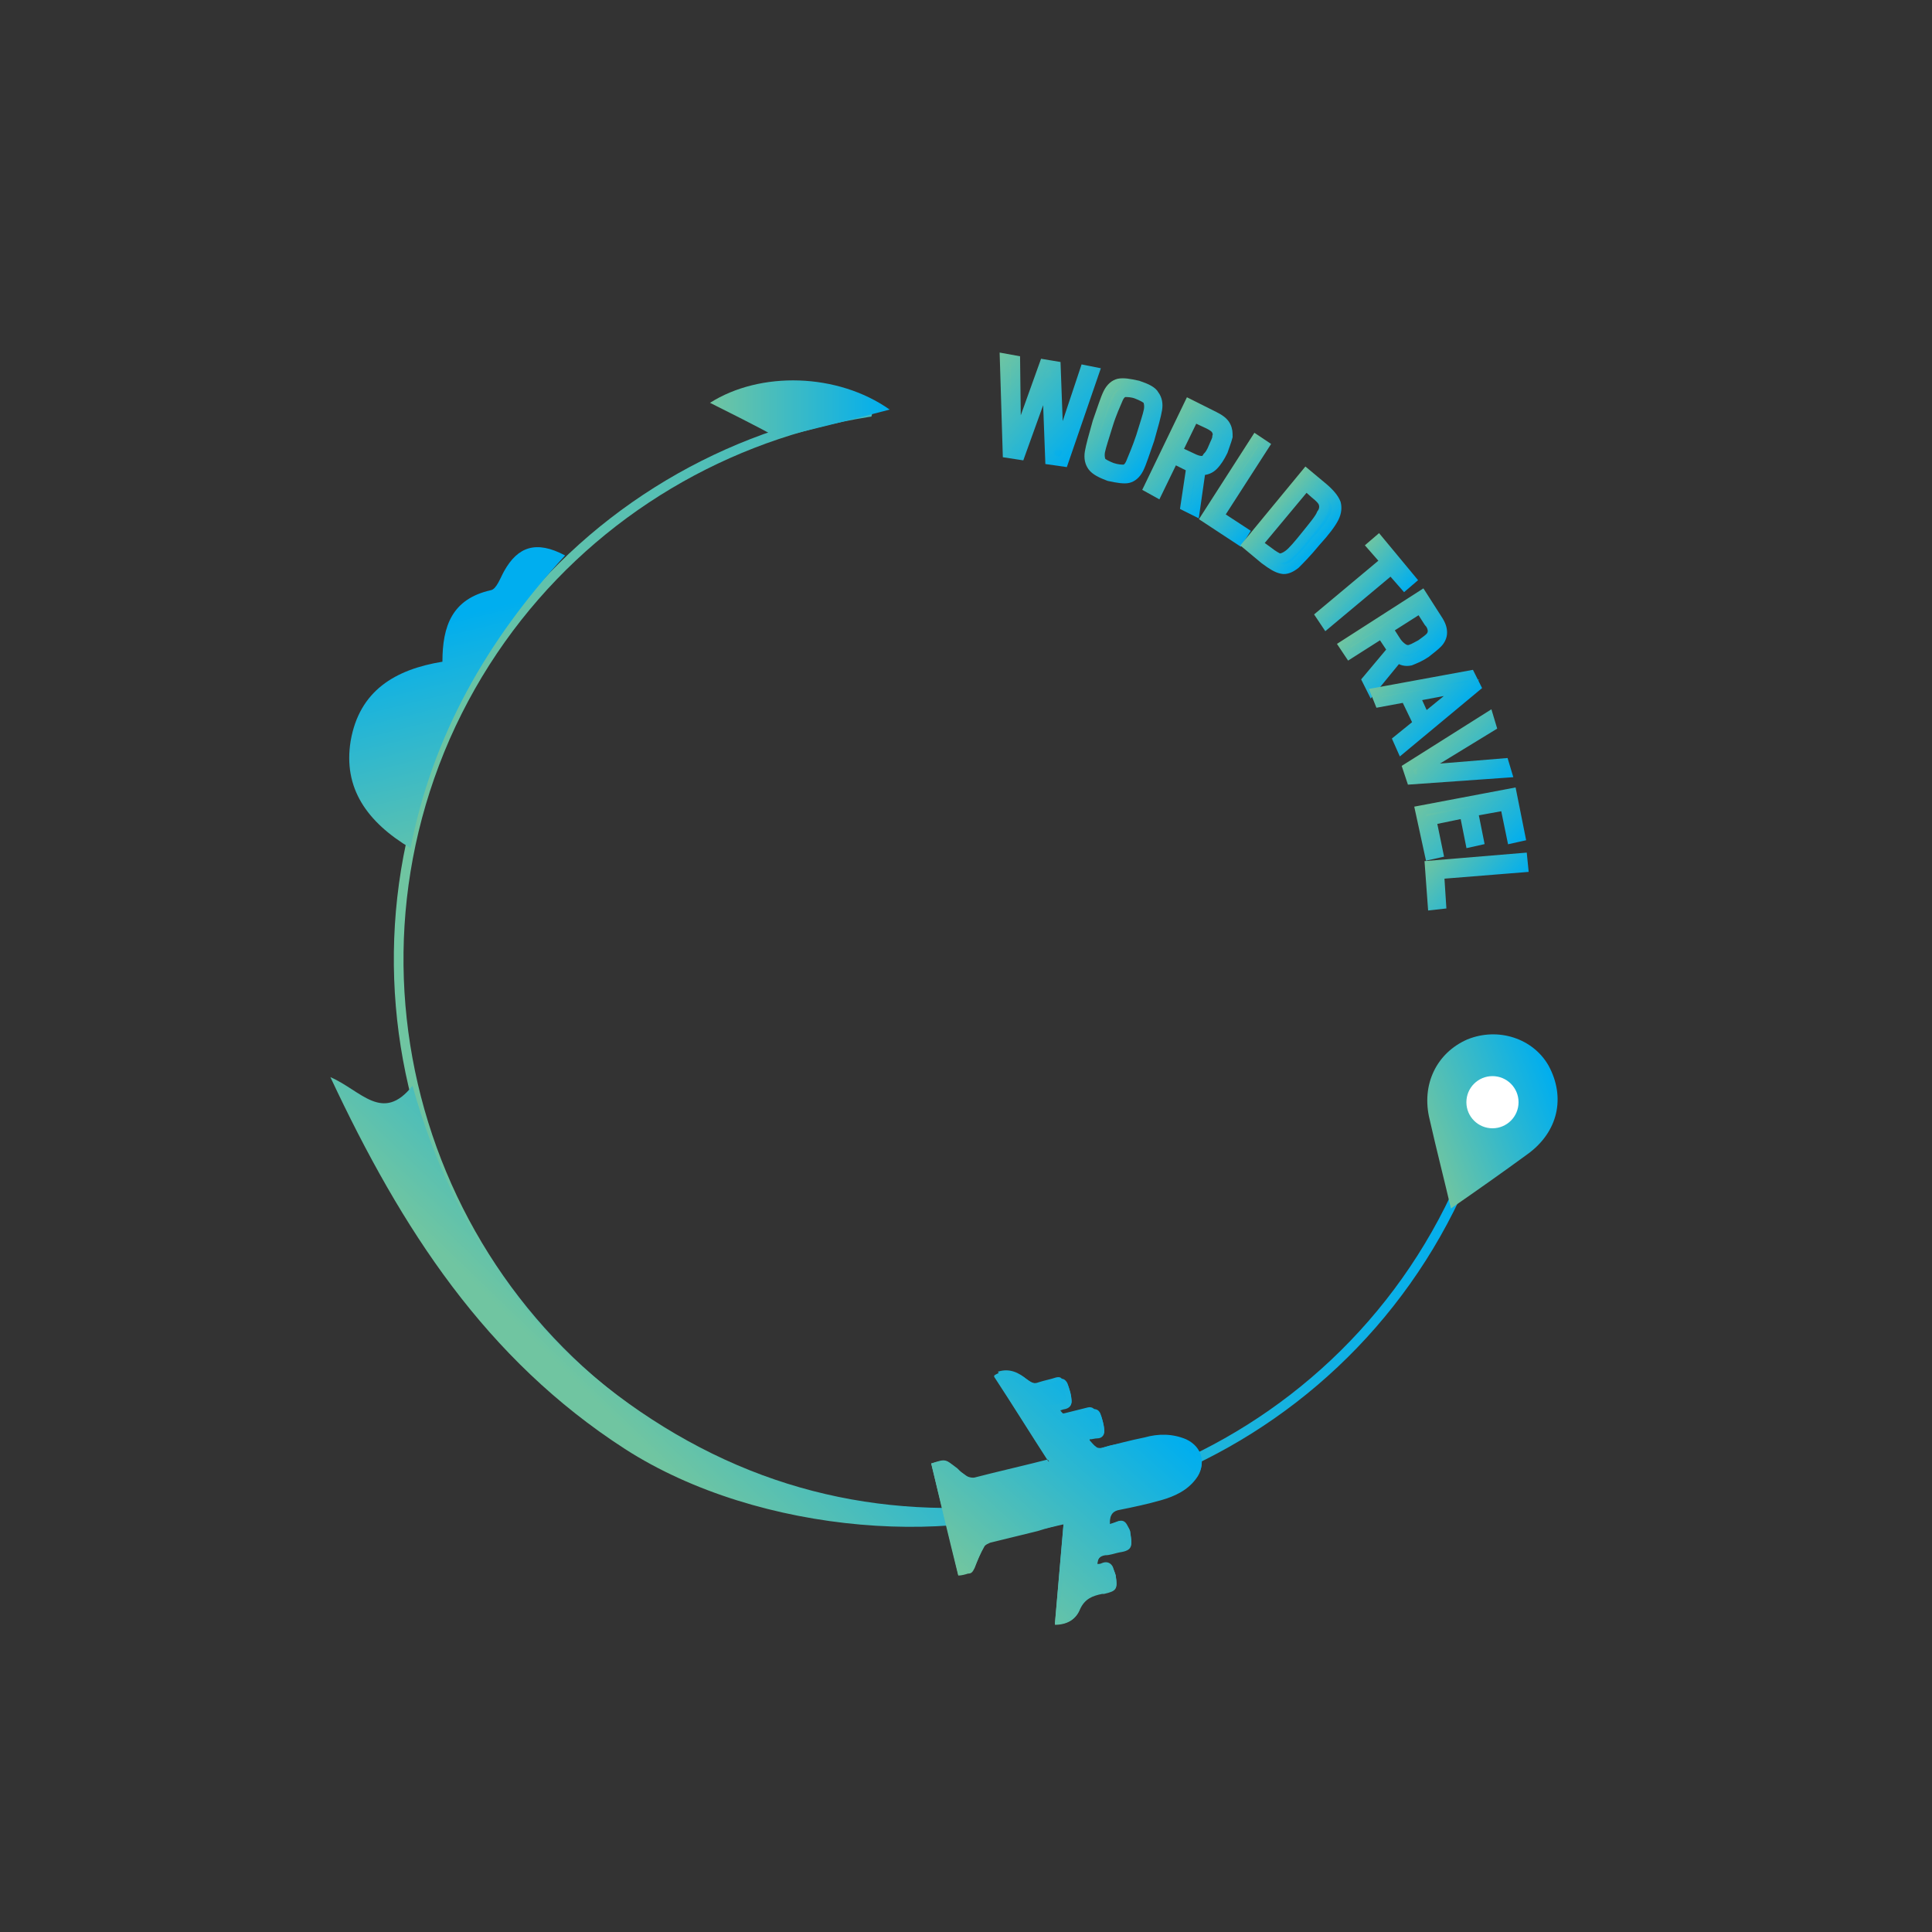 <?xml version="1.0" encoding="utf-8"?>
<!-- Generator: Adobe Illustrator 19.0.0, SVG Export Plug-In . SVG Version: 6.00 Build 0)  -->
<svg version="1.1" id="Layer_1" xmlns="http://www.w3.org/2000/svg" xmlns:xlink="http://www.w3.org/1999/xlink" x="0px" y="0px"
	 viewBox="0 0 200 200" style="enable-background:new 0 0 200 200;" xml:space="preserve">
<rect x="0" y="0" width="200" height="200" fill="#333333" stroke="none"/>
<style type="text/css">
	.st0{clip-path:url(#XMLID_67_);}
	.st1{clip-path:url(#XMLID_68_);fill:none;stroke:url(#XMLID_69_);stroke-miterlimit:10;}
	.st2{fill:url(#XMLID_70_);stroke:url(#XMLID_71_);stroke-miterlimit:10;}
	.st3{fill:url(#XMLID_72_);stroke:url(#XMLID_73_);stroke-miterlimit:10;}
	.st4{fill:url(#XMLID_74_);stroke:url(#XMLID_75_);stroke-miterlimit:10;}
	.st5{fill:url(#XMLID_76_);stroke:url(#XMLID_77_);stroke-miterlimit:10;}
	.st6{fill:url(#XMLID_78_);stroke:url(#XMLID_79_);stroke-miterlimit:10;}
	.st7{fill:url(#XMLID_80_);stroke:url(#XMLID_81_);stroke-miterlimit:10;}
	.st8{fill:url(#XMLID_82_);stroke:url(#XMLID_83_);stroke-miterlimit:10;}
	.st9{fill:url(#XMLID_84_);stroke:url(#XMLID_85_);stroke-miterlimit:10;}
	.st10{fill:url(#XMLID_86_);stroke:url(#XMLID_87_);stroke-miterlimit:10;}
	.st11{fill:url(#XMLID_88_);stroke:url(#XMLID_89_);stroke-miterlimit:10;}
	.st12{fill:url(#XMLID_90_);stroke:url(#XMLID_91_);stroke-miterlimit:10;}
	.st13{fill:url(#XMLID_92_);}
	.st14{fill:url(#XMLID_93_);}
	.st15{fill:url(#XMLID_94_);}
	.st16{fill:url(#XMLID_95_);}
	.st17{fill:url(#XMLID_96_);}
	.st18{fill:url(#XMLID_97_);}
	.st19{fill:url(#XMLID_98_);}
	.st20{fill:#FFFFFF;}
</style>
<g id="XMLID_227_">
	<defs>
		<path id="XMLID_155_" d="M136.7,114.7c1.5,0.4,15.2-0.2,19.4,2.7c4.2,2.9,13,17.7,12.9,20.7c-0.2,3-3,35-29.7,35.8
			s-54,9.3-66.2,2.3s-45.1-53-43.1-61.5s9.8-60.8,9.8-60.8l28.5-14.5c0,0,24.7-8.4,24.7-7.9c0,0.5-3.7,15.3-3.7,15.3
			s2.8,34.9,5.2,38.4S119,101.5,120,102S136.7,114.7,136.7,114.7z"/>
	</defs>
	<clipPath id="XMLID_67_">
		<use xlink:href="#XMLID_155_"  style="overflow:visible;"/>
	</clipPath>
	<g id="XMLID_156_" class="st0">
		<defs>
			<path id="XMLID_233_" d="M92.1,45.1c0,0-0.3-5-0.3-5.3c-0.1-0.3-4.4-14.9-5.6-15.1c-1.2-0.2-26.4,1-29.5,6.3S31.5,83.6,31.4,84.5
				s-9.6,32.2-8.8,33.5s4.9,22.5,6.1,23.6c1.3,1.2,89.5,42,89.7,42c0.2,0,23.2-23.1,23.3-23.3c0.1-0.2,37.1-79.7,36.4-80.2
				c-0.7-0.4-30.4,33.5-33.5,29.2c-3.1-4.2-25.7,38.2-25.7,38.2l17.3-75.8L92.1,45.1z"/>
		</defs>
		<clipPath id="XMLID_68_">
			<use xlink:href="#XMLID_233_"  style="overflow:visible;"/>
		</clipPath>
		<linearGradient id="XMLID_69_" gradientUnits="userSpaceOnUse" x1="40.689" y1="99.441" x2="154.689" y2="99.441">
			<stop  offset="4.926108e-003" style="stop-color:#70C5A1"/>
			<stop  offset="1" style="stop-color:#00AEEF"/>
		</linearGradient>
		<path id="XMLID_308_" class="st1" d="M152.7,108.9c-0.5,0.2-1.1,0.3-1.7,0.3c-6.4,0-6.4-10,0-10c0.3,0,0.6,0,0.9,0.1
			c-0.4-2.9-0.9-6.2-1.3-7.3c-1-3.3-2-6.6-2.8-10c-1.7-6.7-4.2-13-7.3-19.2c-0.6-1.2-0.7-2.3-0.5-3.3c-5-5.2-11.2-9.6-18.2-12.7
			c-29-12.7-62.9,0.5-75.7,29.5c-12.7,29,0.5,62.9,29.5,75.7c29,12.7,62.9-0.5,75.7-29.5c1-2.3,1.2,1.6,2.6-8.6
			c-0.3,0.6-0.5,1.1-0.7,1.7C153,114.5,152.8,111.6,152.7,108.9z"/>
	</g>
</g>
<g id="XMLID_232_">
	
		<linearGradient id="XMLID_70_" gradientUnits="userSpaceOnUse" x1="118.926" y1="-163.011" x2="130.534" y2="-163.011" gradientTransform="matrix(0.74 0.673 -0.673 0.74 -94.269 78.282)">
		<stop  offset="4.926108e-003" style="stop-color:#70C5A1"/>
		<stop  offset="1" style="stop-color:#00AEEF"/>
	</linearGradient>
	
		<linearGradient id="XMLID_71_" gradientUnits="userSpaceOnUse" x1="118.148" y1="-163.062" x2="131.156" y2="-163.062" gradientTransform="matrix(0.74 0.673 -0.673 0.74 -94.269 78.282)">
		<stop  offset="4.926108e-003" style="stop-color:#70C5A1"/>
		<stop  offset="1" style="stop-color:#00AEEF"/>
	</linearGradient>
	<path id="XMLID_280_" class="st2" d="M108.7,47.6l-0.3-8l-0.1,0l-2.7,7.5l-1.3-0.2l-0.3-9.8l1.1,0.2l0.1,8.2l0.1,0l2.8-7.8l1.2,0.2
		l0.3,8.2l0.1,0l2.6-7.8l1,0.2l-3.2,9.3L108.7,47.6z"/>
	
		<linearGradient id="XMLID_72_" gradientUnits="userSpaceOnUse" x1="129.171" y1="-166.72" x2="136.959" y2="-166.72" gradientTransform="matrix(0.74 0.673 -0.673 0.74 -94.269 78.282)">
		<stop  offset="4.926108e-003" style="stop-color:#70C5A1"/>
		<stop  offset="1" style="stop-color:#00AEEF"/>
	</linearGradient>
	
		<linearGradient id="XMLID_73_" gradientUnits="userSpaceOnUse" x1="128.671" y1="-166.72" x2="137.459" y2="-166.72" gradientTransform="matrix(0.74 0.673 -0.673 0.74 -94.269 78.282)">
		<stop  offset="4.926108e-003" style="stop-color:#70C5A1"/>
		<stop  offset="1" style="stop-color:#00AEEF"/>
	</linearGradient>
	<path id="XMLID_282_" class="st3" d="M113.1,48.3c-0.3-0.4-0.4-0.9-0.3-1.5c0.1-0.6,0.4-1.7,0.8-3.1c0.5-1.4,0.8-2.4,1.1-3
		c0.3-0.6,0.7-0.9,1.1-1c0.5-0.1,1.1,0,2,0.2c0.9,0.3,1.5,0.6,1.7,1c0.3,0.4,0.4,0.9,0.3,1.5c-0.1,0.6-0.4,1.7-0.8,3.1
		c-0.5,1.4-0.8,2.4-1.1,3c-0.3,0.6-0.7,0.9-1.1,1c-0.4,0.1-1.1,0-2-0.2C114,49,113.4,48.7,113.1,48.3z M116.4,48.6
		c0.3-0.1,0.5-0.3,0.7-0.8c0.2-0.5,0.6-1.4,1-2.6c0.4-1.3,0.7-2.2,0.8-2.7c0.1-0.5,0-0.9-0.1-1.1c-0.2-0.2-0.6-0.4-1.1-0.6
		s-1-0.2-1.3-0.2c-0.3,0.1-0.5,0.3-0.7,0.8c-0.2,0.5-0.6,1.3-1,2.6c-0.4,1.3-0.7,2.2-0.8,2.7c-0.1,0.5,0,0.9,0.1,1.1
		c0.2,0.2,0.6,0.4,1.1,0.6C115.7,48.6,116.1,48.6,116.4,48.6z"/>
	
		<linearGradient id="XMLID_74_" gradientUnits="userSpaceOnUse" x1="136.265" y1="-169.095" x2="144.131" y2="-169.095" gradientTransform="matrix(0.74 0.673 -0.673 0.74 -94.269 78.282)">
		<stop  offset="4.926108e-003" style="stop-color:#70C5A1"/>
		<stop  offset="1" style="stop-color:#00AEEF"/>
	</linearGradient>
	
		<linearGradient id="XMLID_75_" gradientUnits="userSpaceOnUse" x1="135.644" y1="-169.035" x2="144.929" y2="-169.035" gradientTransform="matrix(0.74 0.673 -0.673 0.74 -94.269 78.282)">
		<stop  offset="4.926108e-003" style="stop-color:#70C5A1"/>
		<stop  offset="1" style="stop-color:#00AEEF"/>
	</linearGradient>
	<path id="XMLID_285_" class="st4" d="M122.7,52.4l0.6-4l-0.2-0.1l-1.6-0.8l-1.7,3.5l-0.9-0.5l4.2-8.7l2.6,1.3c0.6,0.3,1,0.6,1.2,1
		c0.2,0.4,0.2,0.7,0.2,1.1c-0.1,0.4-0.3,0.9-0.5,1.5c-0.3,0.6-0.6,1.1-1,1.5c-0.3,0.3-0.7,0.5-1.3,0.5l-0.6,4.2L122.7,52.4z
		 M124.4,47.7c0.3,0,0.5-0.2,0.6-0.4c0.2-0.2,0.4-0.5,0.6-1c0.2-0.5,0.4-0.8,0.4-1.1c0.1-0.3,0-0.5-0.1-0.7
		c-0.1-0.2-0.4-0.4-0.8-0.6l-1.5-0.7l-1.7,3.5l1.5,0.7C123.8,47.6,124.1,47.7,124.4,47.7z"/>
	
		<linearGradient id="XMLID_76_" gradientUnits="userSpaceOnUse" x1="143.798" y1="-170.543" x2="149.483" y2="-170.543" gradientTransform="matrix(0.74 0.673 -0.673 0.74 -94.269 78.282)">
		<stop  offset="4.926108e-003" style="stop-color:#70C5A1"/>
		<stop  offset="1" style="stop-color:#00AEEF"/>
	</linearGradient>
	
		<linearGradient id="XMLID_77_" gradientUnits="userSpaceOnUse" x1="143.222" y1="-170.543" x2="150.059" y2="-170.543" gradientTransform="matrix(0.74 0.673 -0.673 0.74 -94.269 78.282)">
		<stop  offset="4.926108e-003" style="stop-color:#70C5A1"/>
		<stop  offset="1" style="stop-color:#00AEEF"/>
	</linearGradient>
	<path id="XMLID_288_" class="st5" d="M124.8,53.6l5.2-8.1l0.9,0.6l-4.7,7.3l2.6,1.7l-0.5,0.8L124.8,53.6z"/>
	
		<linearGradient id="XMLID_78_" gradientUnits="userSpaceOnUse" x1="149.938" y1="-171.349" x2="155.416" y2="-171.349" gradientTransform="matrix(0.74 0.673 -0.673 0.74 -94.269 78.282)">
		<stop  offset="4.926108e-003" style="stop-color:#70C5A1"/>
		<stop  offset="1" style="stop-color:#00AEEF"/>
	</linearGradient>
	
		<linearGradient id="XMLID_79_" gradientUnits="userSpaceOnUse" x1="149.417" y1="-171.339" x2="155.916" y2="-171.339" gradientTransform="matrix(0.74 0.673 -0.673 0.74 -94.269 78.282)">
		<stop  offset="4.926108e-003" style="stop-color:#70C5A1"/>
		<stop  offset="1" style="stop-color:#00AEEF"/>
	</linearGradient>
	<path id="XMLID_290_" class="st6" d="M135.2,49l1.8,1.5c0.7,0.6,1.1,1.1,1.3,1.6c0.1,0.4,0.1,0.9-0.2,1.5c-0.3,0.6-0.9,1.4-1.9,2.5
		c-0.9,1.1-1.7,1.9-2.1,2.3c-0.5,0.4-1,0.6-1.4,0.5c-0.5-0.1-1-0.4-1.8-1l-1.8-1.5L135.2,49z M131.3,57.1c0.5,0.4,0.9,0.6,1.1,0.7
		c0.3,0,0.6-0.1,1-0.4c0.4-0.3,1-1,1.8-2c0.8-1,1.4-1.7,1.6-2.2c0.3-0.4,0.3-0.8,0.2-1.1c-0.1-0.3-0.4-0.6-0.9-1l-0.9-0.8l-5,6
		L131.3,57.1z"/>
	
		<linearGradient id="XMLID_80_" gradientUnits="userSpaceOnUse" x1="159.979" y1="-171.11" x2="165.393" y2="-171.11" gradientTransform="matrix(0.74 0.673 -0.673 0.74 -94.269 78.282)">
		<stop  offset="4.926108e-003" style="stop-color:#70C5A1"/>
		<stop  offset="1" style="stop-color:#00AEEF"/>
	</linearGradient>
	
		<linearGradient id="XMLID_81_" gradientUnits="userSpaceOnUse" x1="159.417" y1="-171.11" x2="165.956" y2="-171.11" gradientTransform="matrix(0.74 0.673 -0.673 0.74 -94.269 78.282)">
		<stop  offset="4.926108e-003" style="stop-color:#70C5A1"/>
		<stop  offset="1" style="stop-color:#00AEEF"/>
	</linearGradient>
	<path id="XMLID_293_" class="st7" d="M136.7,63.7l6.7-5.6l-1.4-1.6l0.7-0.6l3.4,4.1l-0.7,0.6l-1.4-1.6l-6.7,5.6L136.7,63.7z"/>
	
		<linearGradient id="XMLID_82_" gradientUnits="userSpaceOnUse" x1="164.967" y1="-169.613" x2="171.989" y2="-169.613" gradientTransform="matrix(0.74 0.673 -0.673 0.74 -94.269 78.282)">
		<stop  offset="4.926108e-003" style="stop-color:#70C5A1"/>
		<stop  offset="1" style="stop-color:#00AEEF"/>
	</linearGradient>
	
		<linearGradient id="XMLID_83_" gradientUnits="userSpaceOnUse" x1="164.355" y1="-169.589" x2="172.489" y2="-169.589" gradientTransform="matrix(0.74 0.673 -0.673 0.74 -94.269 78.282)">
		<stop  offset="4.926108e-003" style="stop-color:#70C5A1"/>
		<stop  offset="1" style="stop-color:#00AEEF"/>
	</linearGradient>
	<path id="XMLID_295_" class="st8" d="M141.5,70.4l2.6-3.1l-0.1-0.2l-1-1.5l-3.3,2.1l-0.6-0.9l8.1-5.2l1.6,2.5
		c0.4,0.6,0.5,1,0.5,1.4c0,0.4-0.2,0.8-0.5,1.1c-0.3,0.3-0.7,0.6-1.2,1c-0.6,0.4-1.1,0.6-1.6,0.8c-0.5,0.1-0.9,0-1.3-0.3l-2.7,3.3
		L141.5,70.4z M145.4,67.2c0.2,0.1,0.5,0.1,0.7,0c0.3-0.1,0.6-0.3,1-0.5c0.4-0.3,0.7-0.5,0.9-0.7c0.2-0.2,0.3-0.4,0.3-0.7
		c0-0.2-0.1-0.6-0.4-0.9l-0.9-1.4l-3.3,2.1l0.9,1.4C144.9,66.9,145.2,67.1,145.4,67.2z"/>
	
		<linearGradient id="XMLID_84_" gradientUnits="userSpaceOnUse" x1="170.638" y1="-166.852" x2="177.938" y2="-166.852" gradientTransform="matrix(0.74 0.673 -0.673 0.74 -94.269 78.282)">
		<stop  offset="4.926108e-003" style="stop-color:#70C5A1"/>
		<stop  offset="1" style="stop-color:#00AEEF"/>
	</linearGradient>
	
		<linearGradient id="XMLID_85_" gradientUnits="userSpaceOnUse" x1="169.848" y1="-166.802" x2="178.487" y2="-166.802" gradientTransform="matrix(0.74 0.673 -0.673 0.74 -94.269 78.282)">
		<stop  offset="4.926108e-003" style="stop-color:#70C5A1"/>
		<stop  offset="1" style="stop-color:#00AEEF"/>
	</linearGradient>
	<path id="XMLID_298_" class="st9" d="M144.7,76.6l2.1-1.7l-1.3-2.7l-2.7,0.5l-0.4-1l9.8-1.8l0.6,1.2l-7.7,6.4L144.7,76.6z
		 M151.3,71.2L151.3,71.2l-4.8,0.9l1,2.2L151.3,71.2z"/>
	
		<linearGradient id="XMLID_86_" gradientUnits="userSpaceOnUse" x1="178.279" y1="-165.088" x2="186.309" y2="-165.088" gradientTransform="matrix(0.74 0.673 -0.673 0.74 -94.269 78.282)">
		<stop  offset="4.926108e-003" style="stop-color:#70C5A1"/>
		<stop  offset="1" style="stop-color:#00AEEF"/>
	</linearGradient>
	
		<linearGradient id="XMLID_87_" gradientUnits="userSpaceOnUse" x1="177.693" y1="-165.15" x2="187.113" y2="-165.15" gradientTransform="matrix(0.74 0.673 -0.673 0.74 -94.269 78.282)">
		<stop  offset="4.926108e-003" style="stop-color:#70C5A1"/>
		<stop  offset="1" style="stop-color:#00AEEF"/>
	</linearGradient>
	<path id="XMLID_301_" class="st10" d="M145.7,79.5l8.4-5.3l0.3,1l-7.2,4.4l0,0.1l8.5-0.7l0.3,1l-9.9,0.7L145.7,79.5z"/>
	
		<linearGradient id="XMLID_88_" gradientUnits="userSpaceOnUse" x1="182.237" y1="-160.767" x2="191.639" y2="-160.767" gradientTransform="matrix(0.74 0.673 -0.673 0.74 -94.269 78.282)">
		<stop  offset="4.926108e-003" style="stop-color:#70C5A1"/>
		<stop  offset="1" style="stop-color:#00AEEF"/>
	</linearGradient>
	
		<linearGradient id="XMLID_89_" gradientUnits="userSpaceOnUse" x1="181.537" y1="-160.767" x2="192.339" y2="-160.767" gradientTransform="matrix(0.74 0.673 -0.673 0.74 -94.269 78.282)">
		<stop  offset="4.926108e-003" style="stop-color:#70C5A1"/>
		<stop  offset="1" style="stop-color:#00AEEF"/>
	</linearGradient>
	<path id="XMLID_303_" class="st11" d="M147,83.9l9.5-1.8l0.9,4.5l-0.9,0.2l-0.7-3.4l-3.3,0.6l0.6,3l-0.9,0.2l-0.6-3l-3.4,0.7
		l0.7,3.4l-0.9,0.2L147,83.9z"/>
	
		<linearGradient id="XMLID_90_" gradientUnits="userSpaceOnUse" x1="186.804" y1="-156.81" x2="194.155" y2="-156.81" gradientTransform="matrix(0.74 0.673 -0.673 0.74 -94.269 78.282)">
		<stop  offset="4.926108e-003" style="stop-color:#70C5A1"/>
		<stop  offset="1" style="stop-color:#00AEEF"/>
	</linearGradient>
	
		<linearGradient id="XMLID_91_" gradientUnits="userSpaceOnUse" x1="186.098" y1="-156.81" x2="194.862" y2="-156.81" gradientTransform="matrix(0.74 0.673 -0.673 0.74 -94.269 78.282)">
		<stop  offset="4.926108e-003" style="stop-color:#70C5A1"/>
		<stop  offset="1" style="stop-color:#00AEEF"/>
	</linearGradient>
	<path id="XMLID_305_" class="st12" d="M148,89.6l9.6-0.8l0.1,1l-8.7,0.7l0.2,3.1l-0.9,0.1L148,89.6z"/>
</g>
<linearGradient id="XMLID_92_" gradientUnits="userSpaceOnUse" x1="-87.46" y1="-16427.568" x2="-56.897" y2="-16427.568" gradientTransform="matrix(0.693 -0.721 -0.721 -0.693 -11721.737 -11301.669)">
	<stop  offset="4.926108e-003" style="stop-color:#70C5A1"/>
	<stop  offset="1" style="stop-color:#00AEEF"/>
</linearGradient>
<path id="XMLID_231_" class="st13" d="M34.2,111.5c3.2,1.4,5.4,4.8,8.5,0.9c4.3,15.3,12.7,27.1,26,35.3c13.3,8.2,27.7,10.1,43.1,7
	c-11.8,5.6-33.1,4.3-47.1-4.7C50.3,140.7,41.6,127.3,34.2,111.5z"/>
<linearGradient id="XMLID_93_" gradientUnits="userSpaceOnUse" x1="-341.967" y1="-16500.246" x2="-314.79" y2="-16500.246" gradientTransform="matrix(-0.238 -0.971 -0.971 0.238 -16054.657 3686.53)">
	<stop  offset="4.926108e-003" style="stop-color:#70C5A1"/>
	<stop  offset="1" style="stop-color:#00AEEF"/>
</linearGradient>
<path id="XMLID_230_" class="st14" d="M42.5,87.8c-4.5-2.7-7-6.2-6.2-11.1c0.9-5.2,4.6-7.4,9.5-8.2c0-3.7,1-6.5,5-7.4
	c0.6-0.1,1-1.3,1.4-2c1.4-2.5,3.3-3.2,6.3-1.6C50.4,66.3,44.8,76.1,42.5,87.8z"/>
<linearGradient id="XMLID_94_" gradientUnits="userSpaceOnUse" x1="93.323" y1="176.337" x2="108.112" y2="176.337" gradientTransform="matrix(0.934 -0.357 0.357 0.934 -2.815 -13.528)">
	<stop  offset="4.926108e-003" style="stop-color:#70C5A1"/>
	<stop  offset="1" style="stop-color:#00AEEF"/>
</linearGradient>
<path id="XMLID_229_" class="st15" d="M150.2,125.1c-0.7-3-1.5-6.1-2.2-9.2c-0.9-3.6,0.7-6.9,3.9-8.3c3.2-1.3,6.8-0.1,8.4,2.7
	c1.8,3.3,1,6.9-2.2,9.2C155.5,121.4,152.8,123.3,150.2,125.1z"/>
<linearGradient id="XMLID_95_" gradientUnits="userSpaceOnUse" x1="73.495" y1="-16224.384" x2="92.101" y2="-16224.384" gradientTransform="matrix(1 0 0 -1 0 -16182)">
	<stop  offset="4.926108e-003" style="stop-color:#70C5A1"/>
	<stop  offset="1" style="stop-color:#00AEEF"/>
</linearGradient>
<path id="XMLID_228_" class="st16" d="M80.5,45.3c-2.6-1.4-4.8-2.5-7-3.6c5.2-3.3,13.2-3.1,18.6,0.7C87.9,43.5,83.9,44.5,80.5,45.3z
	"/>
<g id="XMLID_157_">
	
		<linearGradient id="XMLID_96_" gradientUnits="userSpaceOnUse" x1="-71.706" y1="285.684" x2="-45.122" y2="285.684" gradientTransform="matrix(0.693 -0.721 0.721 0.693 -56.686 -86.335)">
		<stop  offset="4.926108e-003" style="stop-color:#70C5A1"/>
		<stop  offset="1" style="stop-color:#00AEEF"/>
	</linearGradient>
	<path id="XMLID_162_" class="st17" d="M96.4,151.5c0.9,3.8,1.9,7.6,2.8,11.5c0.3-0.1,0.6-0.2,1-0.2c0.4-0.1,0.6-0.3,0.7-0.6
		c0.3-0.7,0.6-1.5,1-2.2c0.1-0.2,0.4-0.4,0.6-0.4c1.6-0.4,3.3-0.8,4.9-1.2c0.9-0.2,1.8-0.4,2.7-0.7c-0.3,3.5-0.6,7-0.9,10.4
		c1.3,0.1,2.2-0.5,2.6-1.6c0.4-1.1,1.2-1.5,2.3-1.6c0.1,0,0.1,0,0.2,0c1.3-0.3,1.4-0.5,1.2-1.8c-0.1-0.3-0.2-0.6-0.3-0.9
		c-0.2-0.4-0.6-0.6-1.1-0.4c-0.2,0.1-0.3,0.1-0.5,0.1c0-0.6,0.3-0.9,0.8-1c0.5-0.1,1-0.3,1.5-0.3c1.4-0.2,1.3-0.7,1.1-2
		c0-0.2-0.2-0.5-0.3-0.7c-0.2-0.4-0.5-0.6-1-0.4c-0.3,0.1-0.5,0.2-0.8,0.3c0-0.3,0-0.5,0-0.6c0.1-0.6,0.4-0.8,1-1
		c1.4-0.3,2.9-0.7,4.3-1c1.4-0.4,2.7-1,3.6-2.2c1.1-1.4,0.7-3.2-1-4c-1.4-0.6-2.9-0.6-4.3-0.2c-1.5,0.3-3,0.7-4.5,1.1
		c-0.2,0-0.4,0-0.5-0.1c-0.3-0.2-0.5-0.5-0.7-0.7c0-0.1,0-0.1,0-0.2c0.3,0,0.5-0.1,0.8-0.1c0.5-0.1,0.8-0.4,0.7-0.9
		c-0.1-0.6-0.2-1.1-0.4-1.6c-0.2-0.4-0.5-0.5-1-0.4c-0.7,0.2-1.4,0.3-2,0.5c-0.6,0.2-0.9,0-1.2-0.5c0.1,0,0.3-0.1,0.4-0.1
		c0.8-0.1,0.9-0.5,0.8-1.1c-0.1-0.5-0.2-1-0.4-1.5c-0.2-0.4-0.5-0.6-1-0.4c-0.6,0.2-1.3,0.4-2,0.5c-0.2,0-0.5-0.1-0.7-0.2
		c-0.4-0.2-0.8-0.6-1.3-0.8c-0.9-0.4-1.7-0.5-2.6,0.1c1.9,2.9,3.7,5.9,5.7,8.9c-0.3,0-0.5,0-0.6,0c-2,0.5-4,0.9-6,1.5
		c-1,0.3-1.9,0.3-2.6-0.5c-0.1-0.1-0.2-0.2-0.3-0.3C97.9,151.1,97.9,151.1,96.4,151.5C96.3,151.5,96.3,151.5,96.4,151.5z"/>
	
		<linearGradient id="XMLID_97_" gradientUnits="userSpaceOnUse" x1="-71.706" y1="285.684" x2="-45.122" y2="285.684" gradientTransform="matrix(0.693 -0.721 0.721 0.693 -56.686 -86.335)">
		<stop  offset="4.926108e-003" style="stop-color:#70C5A1"/>
		<stop  offset="1" style="stop-color:#00AEEF"/>
	</linearGradient>
	<path id="XMLID_159_" class="st18" d="M96.4,151.5C96.3,151.5,96.3,151.5,96.4,151.5c1.5-0.5,1.5-0.5,2.7,0.6
		c0.1,0.1,0.2,0.2,0.3,0.3c0.7,0.8,1.6,0.8,2.6,0.5c2-0.6,4-1,6-1.5c0.2,0,0.4,0,0.6,0c-2-3.1-3.8-6-5.7-8.9
		c0.9-0.6,1.7-0.5,2.6-0.1c0.4,0.2,0.8,0.6,1.3,0.8c0.2,0.1,0.5,0.2,0.7,0.2c0.7-0.1,1.3-0.3,2-0.5c0.5-0.1,0.8,0,1,0.4
		c0.2,0.5,0.4,1,0.4,1.5c0.1,0.6-0.1,1-0.8,1.1c-0.1,0-0.2,0.1-0.4,0.1c0.3,0.5,0.6,0.7,1.2,0.5c0.7-0.2,1.4-0.3,2-0.5
		c0.5-0.1,0.8,0,1,0.4c0.2,0.5,0.4,1.1,0.4,1.6c0.1,0.5-0.2,0.9-0.7,0.9c-0.3,0-0.5,0.1-0.8,0.1c0,0.1,0,0.1,0,0.2
		c0.2,0.2,0.4,0.5,0.7,0.7c0.1,0.1,0.4,0.1,0.5,0.1c1.5-0.4,3-0.7,4.5-1.1c1.5-0.3,2.9-0.4,4.3,0.2c1.6,0.7,2.1,2.6,1,4
		c-0.9,1.2-2.2,1.8-3.6,2.2c-1.4,0.4-2.8,0.7-4.3,1c-0.6,0.1-0.9,0.4-1,1c0,0.1-0.1,0.2,0,0.6c0.3-0.1,0.5-0.2,0.8-0.3
		c0.4-0.2,0.8,0,1,0.4c0.1,0.2,0.3,0.4,0.3,0.7c0.2,1.3,0.3,1.8-1.1,2c-0.5,0.1-1,0.3-1.5,0.3c-0.6,0.1-0.8,0.4-0.8,1
		c0.2,0,0.3,0,0.5-0.1c0.5-0.2,0.8,0,1.1,0.4c0.1,0.3,0.3,0.6,0.3,0.9c0.2,1.3,0.1,1.5-1.2,1.8c-0.1,0-0.1,0-0.2,0
		c-1,0.2-1.8,0.5-2.3,1.6c-0.4,1-1.3,1.6-2.6,1.6c0.3-3.5,0.6-6.9,0.9-10.4c-0.9,0.2-1.8,0.4-2.7,0.7c-1.6,0.4-3.3,0.8-4.9,1.2
		c-0.2,0.1-0.5,0.2-0.6,0.4c-0.4,0.7-0.7,1.4-1,2.2c-0.2,0.4-0.3,0.6-0.7,0.6c-0.3,0.1-0.7,0.2-1,0.2
		C98.2,159.1,97.3,155.3,96.4,151.5z M96.8,151.8c0.9,3.6,1.8,7.2,2.6,10.7c0.9,0.2,1.2-0.6,1.5-1.3c0.2-0.5,0.5-1,0.7-1.6
		c0.1-0.3,0.4-0.5,0.7-0.6c2.5-0.6,5.1-1.2,7.6-1.9c0.2,0,0.3-0.1,0.6-0.1c-0.3,3.5-0.6,7-0.9,10.6c0.3-0.1,0.6-0.2,0.8-0.3
		c0.8-0.4,1.3-1.1,1.6-1.9c0.2-0.4,0.4-0.6,0.8-0.7c0.6-0.1,1.3-0.3,1.9-0.5c0.2-0.1,0.5-0.3,0.4-0.5c-0.1-0.5-0.2-1.1-0.4-1.6
		c-0.1-0.1-0.4-0.3-0.6-0.2c-0.4,0-0.7,0.2-1.2,0.3c0.2-0.5,0.3-0.9,0.4-1.3c0.1-0.3,0.2-0.5,0.6-0.5c0.7-0.1,1.3-0.3,2-0.5
		c0.9-0.2,1-0.4,0.8-1.3c-0.1-0.3-0.2-0.5-0.3-0.8c-0.1-0.3-0.3-0.4-0.7-0.3c-0.5,0.2-0.9,0.3-1.4,0.4c0.1-0.7,0.3-1.1,0.4-1.6
		c0.1-0.3,0.3-0.5,0.6-0.5c1.5-0.4,3-0.7,4.5-1.1c1.2-0.3,2.3-0.8,3.2-1.7c1.3-1.3,1.3-2.9-0.2-3.8c-0.8-0.5-1.7-0.7-2.7-0.6
		c-1.7,0.3-3.3,0.7-5,1c-0.6,0.1-1.3,0.5-1.8,0.3c-0.5-0.2-0.9-0.8-1.3-1.3c0,0,0,0-0.1-0.2c0.3-0.1,0.7-0.1,1-0.2
		c0.8-0.2,1-0.4,0.8-1.3c-0.1-0.3-0.1-0.5-0.3-0.8c-0.1-0.3-0.4-0.5-0.8-0.4c-0.8,0.2-1.6,0.4-2.4,0.6c-0.1,0-0.3,0.1-0.4,0
		c-0.4-0.3-0.7-0.7-1.2-1.2c0.3,0,0.5,0,0.7-0.1c1-0.2,1.2-0.5,0.9-1.5c-0.1-0.2-0.1-0.4-0.2-0.6c-0.1-0.3-0.3-0.4-0.7-0.3
		c-0.6,0.2-1.2,0.3-1.8,0.5c-0.5,0.2-0.8,0-1.2-0.3c-0.8-0.7-1.8-1.2-3-0.8c1.9,3,3.8,5.9,5.7,8.9c-0.1,0.1-0.2,0.1-0.2,0.1
		c-2.7,0.7-5.4,1.3-8.1,2c-0.2,0-0.4,0-0.5-0.1c-0.5-0.4-1-0.7-1.5-1.1C98.1,151.7,97.5,151.3,96.8,151.8z"/>
	
		<linearGradient id="XMLID_98_" gradientUnits="userSpaceOnUse" x1="-78.862" y1="283.443" x2="-53.389" y2="283.443" gradientTransform="matrix(0.671 -0.742 0.742 0.671 -57.096 -85.378)">
		<stop  offset="4.926108e-003" style="stop-color:#70C5A1"/>
		<stop  offset="1" style="stop-color:#00AEEF"/>
	</linearGradient>
	<path id="XMLID_158_" class="st19" d="M96.8,151.8c0.8-0.5,1.3-0.1,1.9,0.4c0.5,0.4,1,0.8,1.5,1.1c0.1,0.1,0.4,0.2,0.5,0.1
		c2.7-0.6,5.4-1.3,8.1-2c0,0,0.1,0,0.2-0.1c-1.9-3-3.8-5.9-5.7-8.9c1.2-0.4,2.2,0,3,0.8c0.4,0.3,0.7,0.5,1.2,0.3
		c0.6-0.2,1.2-0.3,1.8-0.5c0.3-0.1,0.6,0,0.7,0.3c0.1,0.2,0.2,0.4,0.2,0.6c0.3,1,0.2,1.3-0.9,1.5c-0.2,0-0.4,0-0.7,0.1
		c0.5,0.5,0.8,0.9,1.2,1.2c0.1,0.1,0.3,0,0.4,0c0.8-0.2,1.6-0.4,2.4-0.6c0.4-0.1,0.6,0,0.8,0.4c0.1,0.2,0.2,0.5,0.3,0.8
		c0.2,0.9,0.1,1.1-0.8,1.3c-0.3,0.1-0.7,0.1-1,0.2c0,0.1,0,0.2,0.1,0.2c0.4,0.4,0.8,1.1,1.3,1.3c0.5,0.2,1.2-0.2,1.8-0.3
		c1.7-0.4,3.3-0.8,5-1c0.9-0.2,1.9,0.1,2.7,0.6c1.4,0.9,1.5,2.5,0.2,3.8c-0.9,0.9-2,1.4-3.2,1.7c-1.5,0.4-3,0.7-4.5,1.1
		c-0.3,0.1-0.5,0.2-0.6,0.5c-0.1,0.5-0.3,1-0.4,1.6c0.5-0.1,0.9-0.3,1.4-0.4c0.3-0.1,0.5,0,0.7,0.3c0.1,0.3,0.2,0.5,0.3,0.8
		c0.2,0.9,0.1,1.1-0.8,1.3c-0.7,0.2-1.3,0.3-2,0.5c-0.3,0.1-0.5,0.2-0.6,0.5c-0.1,0.4-0.2,0.7-0.4,1.3c0.5-0.1,0.8-0.3,1.2-0.3
		c0.2,0,0.5,0.1,0.6,0.2c0.2,0.5,0.3,1,0.4,1.6c0,0.1-0.3,0.4-0.4,0.5c-0.6,0.2-1.3,0.4-1.9,0.5c-0.4,0.1-0.7,0.3-0.8,0.7
		c-0.3,0.8-0.7,1.5-1.6,1.9c-0.2,0.1-0.5,0.2-0.8,0.3c0.3-3.6,0.6-7,0.9-10.6c-0.2,0-0.4,0.1-0.6,0.1c-2.5,0.6-5.1,1.2-7.6,1.9
		c-0.3,0.1-0.6,0.2-0.7,0.6c-0.2,0.5-0.5,1-0.7,1.6c-0.3,0.7-0.6,1.4-1.5,1.3C98.6,159,97.7,155.4,96.8,151.8z"/>
</g>
<circle id="XMLID_226_" class="st20" cx="154.5" cy="114.1" r="2.7"/>
</svg>
